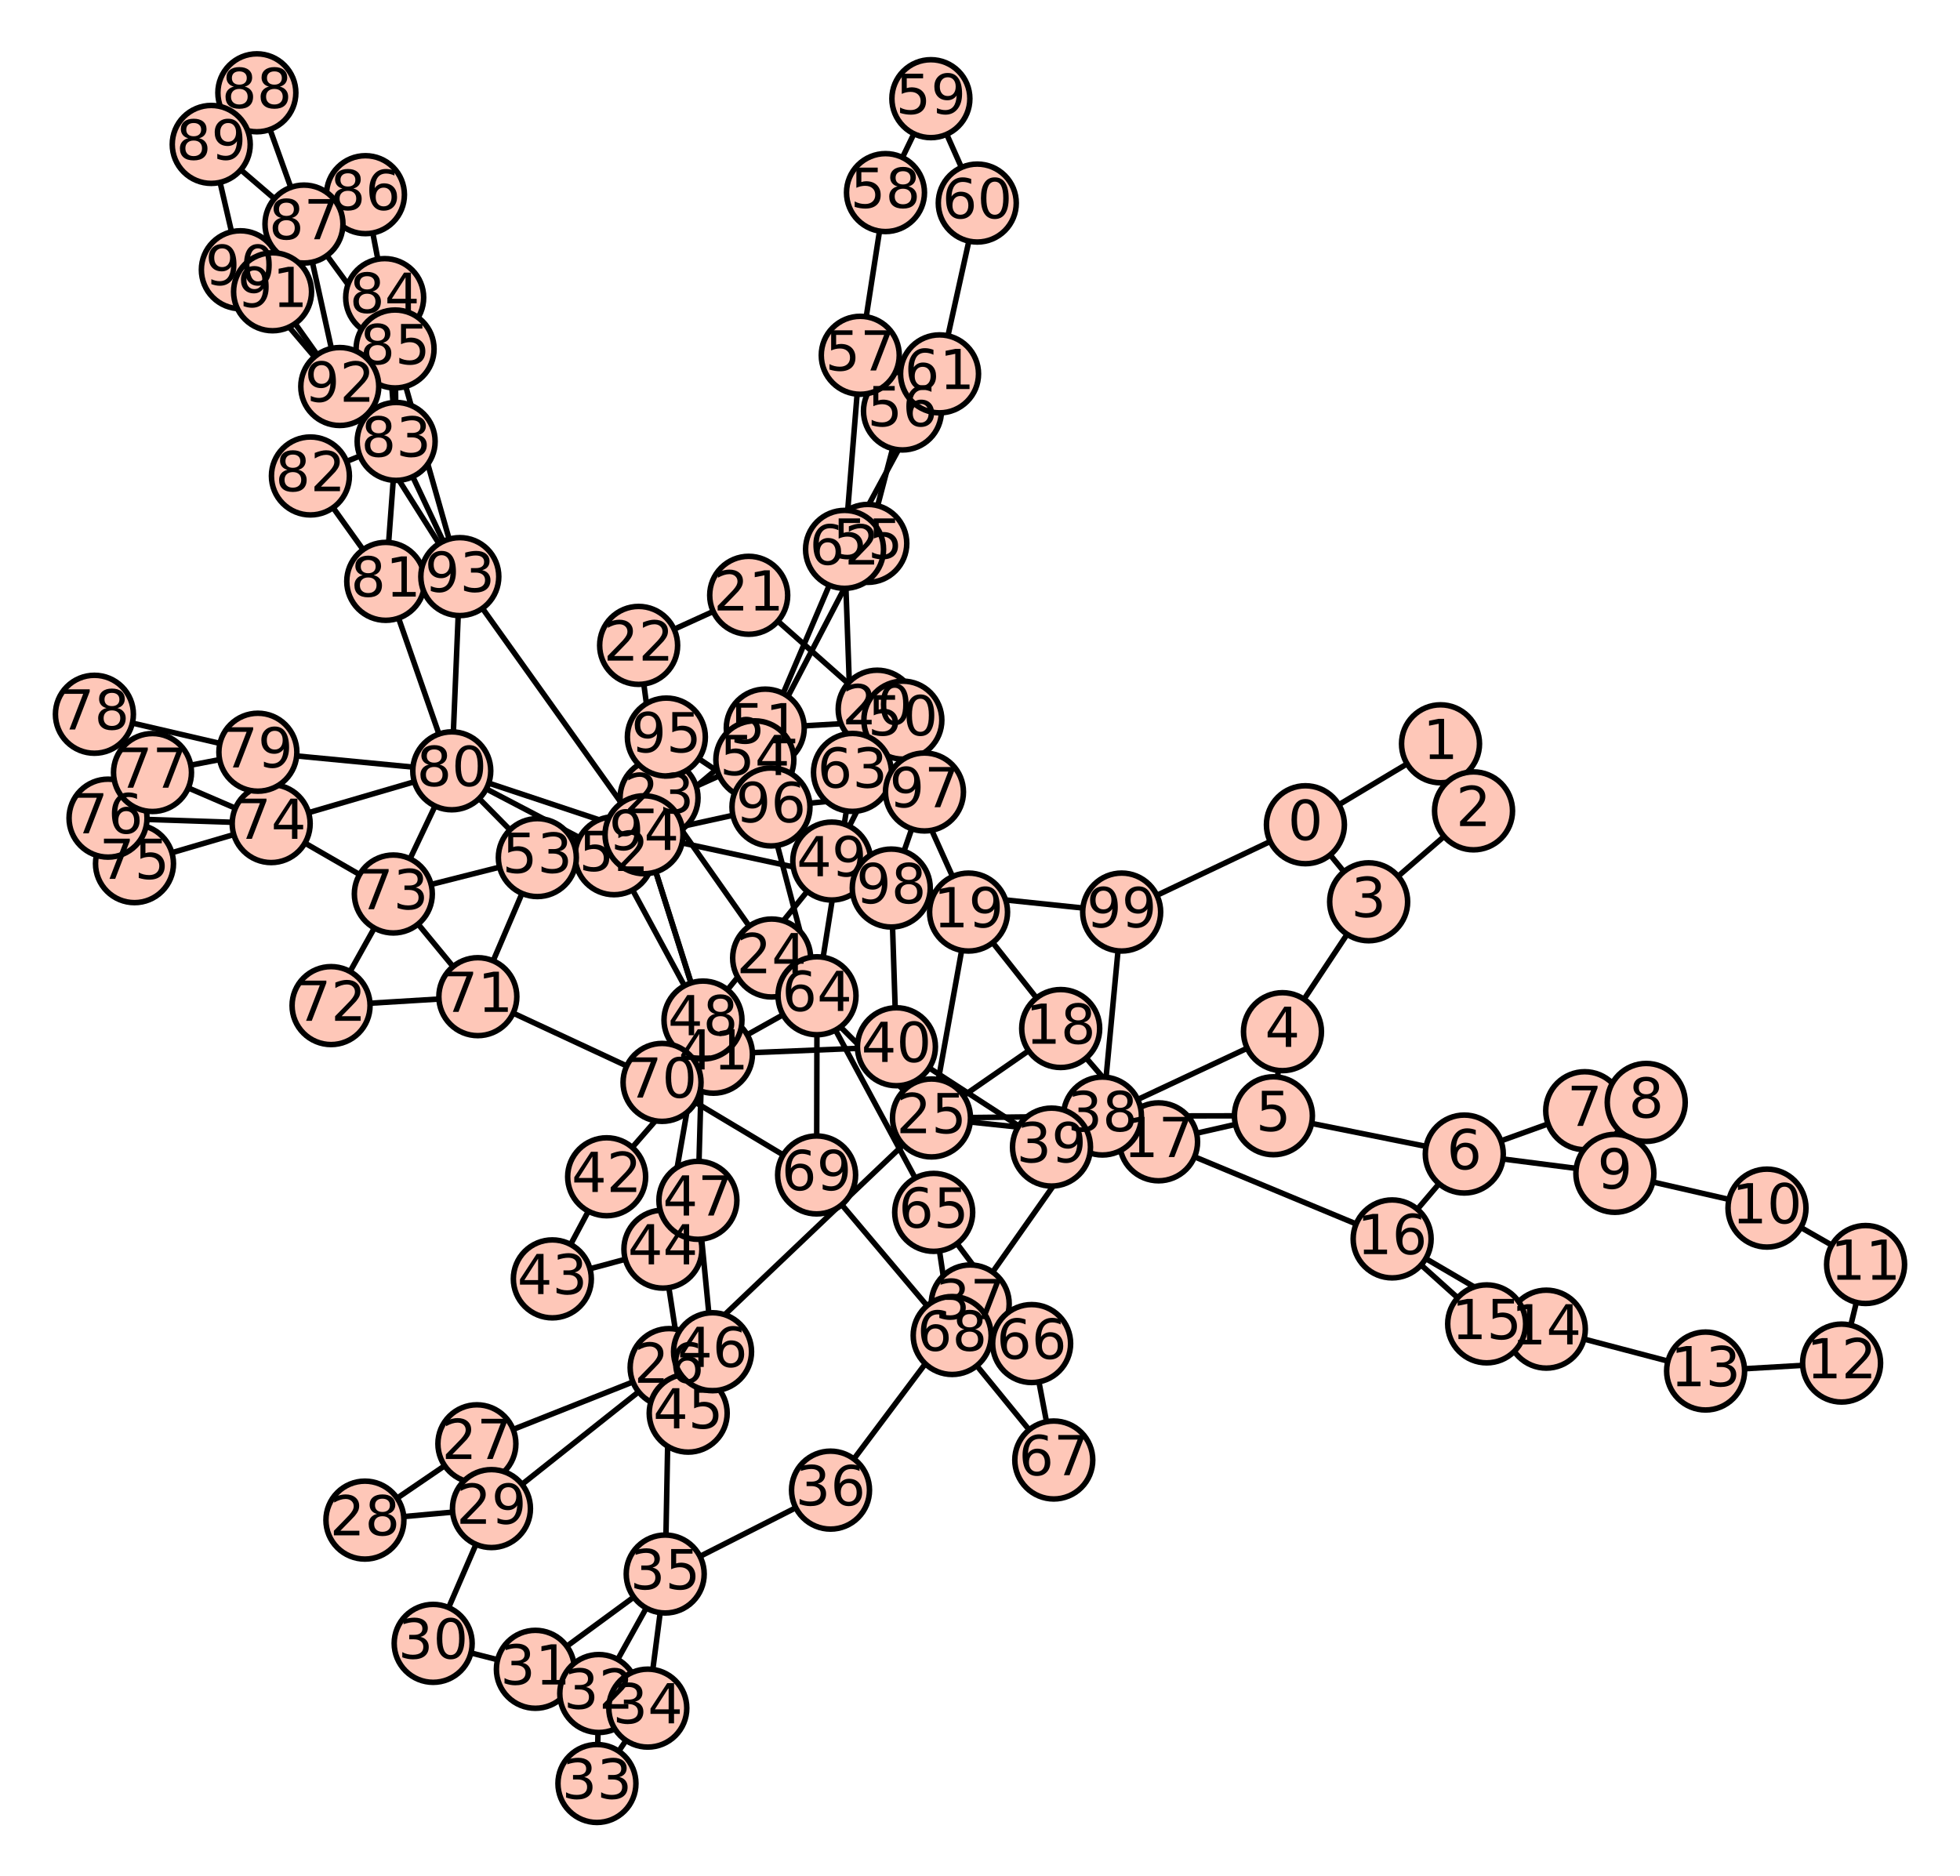 <?xml version="1.0" encoding="utf-8" standalone="no"?>
<!DOCTYPE svg PUBLIC "-//W3C//DTD SVG 1.1//EN"
  "http://www.w3.org/Graphics/SVG/1.1/DTD/svg11.dtd">
<!-- Created with matplotlib (http://matplotlib.org/) -->
<svg height="340.36pt" version="1.1" viewBox="0 0 355.523 340.36" width="355.523pt" xmlns="http://www.w3.org/2000/svg" xmlns:xlink="http://www.w3.org/1999/xlink">
 <defs>
  <style type="text/css">
*{stroke-linecap:butt;stroke-linejoin:round;}
  </style>
 </defs>
 <g id="figure_1">
  <g id="patch_1">
   <path d="M 0 340.36 
L 355.523 340.36 
L 355.523 0 
L 0 0 
z
" style="fill:#ffffff;"/>
  </g>
  <g id="axes_1">
   <g id="patch_2">
    <path d="M 10.7 329.66 
L 344.823 329.66 
L 344.823 10.7 
L 10.7 10.7 
z
" style="fill:#ffffff;"/>
   </g>
   <g id="matplotlib.axis_1"/>
   <g id="matplotlib.axis_2"/>
   <g id="line2d_1">
    <path clip-path="url(#p3ae077ac22)" d="M 236.789 149.609 
L 261.295 134.924 
" style="fill:none;stroke:#000000;stroke-linecap:square;"/>
   </g>
   <g id="line2d_2">
    <path clip-path="url(#p3ae077ac22)" d="M 236.789 149.609 
L 203.459 165.446 
" style="fill:none;stroke:#000000;stroke-linecap:square;"/>
   </g>
   <g id="line2d_3">
    <path clip-path="url(#p3ae077ac22)" d="M 236.789 149.609 
L 248.259 163.585 
" style="fill:none;stroke:#000000;stroke-linecap:square;"/>
   </g>
   <g id="line2d_4">
    <path clip-path="url(#p3ae077ac22)" d="M 261.295 134.924 
L 267.285 147.091 
" style="fill:none;stroke:#000000;stroke-linecap:square;"/>
   </g>
   <g id="line2d_5">
    <path clip-path="url(#p3ae077ac22)" d="M 267.285 147.091 
L 248.259 163.585 
" style="fill:none;stroke:#000000;stroke-linecap:square;"/>
   </g>
   <g id="line2d_6">
    <path clip-path="url(#p3ae077ac22)" d="M 248.259 163.585 
L 232.627 187.146 
" style="fill:none;stroke:#000000;stroke-linecap:square;"/>
   </g>
   <g id="line2d_7">
    <path clip-path="url(#p3ae077ac22)" d="M 232.627 187.146 
L 230.984 202.399 
" style="fill:none;stroke:#000000;stroke-linecap:square;"/>
   </g>
   <g id="line2d_8">
    <path clip-path="url(#p3ae077ac22)" d="M 232.627 187.146 
L 199.971 202.448 
" style="fill:none;stroke:#000000;stroke-linecap:square;"/>
   </g>
   <g id="line2d_9">
    <path clip-path="url(#p3ae077ac22)" d="M 230.984 202.399 
L 210.154 207.128 
" style="fill:none;stroke:#000000;stroke-linecap:square;"/>
   </g>
   <g id="line2d_10">
    <path clip-path="url(#p3ae077ac22)" d="M 230.984 202.399 
L 265.607 209.343 
" style="fill:none;stroke:#000000;stroke-linecap:square;"/>
   </g>
   <g id="line2d_11">
    <path clip-path="url(#p3ae077ac22)" d="M 230.984 202.399 
L 199.971 202.448 
" style="fill:none;stroke:#000000;stroke-linecap:square;"/>
   </g>
   <g id="line2d_12">
    <path clip-path="url(#p3ae077ac22)" d="M 265.607 209.343 
L 252.519 224.739 
" style="fill:none;stroke:#000000;stroke-linecap:square;"/>
   </g>
   <g id="line2d_13">
    <path clip-path="url(#p3ae077ac22)" d="M 265.607 209.343 
L 287.451 201.482 
" style="fill:none;stroke:#000000;stroke-linecap:square;"/>
   </g>
   <g id="line2d_14">
    <path clip-path="url(#p3ae077ac22)" d="M 265.607 209.343 
L 292.921 212.845 
" style="fill:none;stroke:#000000;stroke-linecap:square;"/>
   </g>
   <g id="line2d_15">
    <path clip-path="url(#p3ae077ac22)" d="M 287.451 201.482 
L 298.61 199.98 
" style="fill:none;stroke:#000000;stroke-linecap:square;"/>
   </g>
   <g id="line2d_16">
    <path clip-path="url(#p3ae077ac22)" d="M 298.61 199.98 
L 292.921 212.845 
" style="fill:none;stroke:#000000;stroke-linecap:square;"/>
   </g>
   <g id="line2d_17">
    <path clip-path="url(#p3ae077ac22)" d="M 292.921 212.845 
L 320.514 219.15 
" style="fill:none;stroke:#000000;stroke-linecap:square;"/>
   </g>
   <g id="line2d_18">
    <path clip-path="url(#p3ae077ac22)" d="M 320.514 219.15 
L 338.398 229.383 
" style="fill:none;stroke:#000000;stroke-linecap:square;"/>
   </g>
   <g id="line2d_19">
    <path clip-path="url(#p3ae077ac22)" d="M 338.398 229.383 
L 334.044 247.263 
" style="fill:none;stroke:#000000;stroke-linecap:square;"/>
   </g>
   <g id="line2d_20">
    <path clip-path="url(#p3ae077ac22)" d="M 334.044 247.263 
L 309.379 248.703 
" style="fill:none;stroke:#000000;stroke-linecap:square;"/>
   </g>
   <g id="line2d_21">
    <path clip-path="url(#p3ae077ac22)" d="M 309.379 248.703 
L 280.487 241.108 
" style="fill:none;stroke:#000000;stroke-linecap:square;"/>
   </g>
   <g id="line2d_22">
    <path clip-path="url(#p3ae077ac22)" d="M 280.487 241.108 
L 252.519 224.739 
" style="fill:none;stroke:#000000;stroke-linecap:square;"/>
   </g>
   <g id="line2d_23">
    <path clip-path="url(#p3ae077ac22)" d="M 280.487 241.108 
L 269.667 240.152 
" style="fill:none;stroke:#000000;stroke-linecap:square;"/>
   </g>
   <g id="line2d_24">
    <path clip-path="url(#p3ae077ac22)" d="M 269.667 240.152 
L 252.519 224.739 
" style="fill:none;stroke:#000000;stroke-linecap:square;"/>
   </g>
   <g id="line2d_25">
    <path clip-path="url(#p3ae077ac22)" d="M 252.519 224.739 
L 210.154 207.128 
" style="fill:none;stroke:#000000;stroke-linecap:square;"/>
   </g>
   <g id="line2d_26">
    <path clip-path="url(#p3ae077ac22)" d="M 210.154 207.128 
L 192.397 186.575 
" style="fill:none;stroke:#000000;stroke-linecap:square;"/>
   </g>
   <g id="line2d_27">
    <path clip-path="url(#p3ae077ac22)" d="M 210.154 207.128 
L 199.971 202.448 
" style="fill:none;stroke:#000000;stroke-linecap:square;"/>
   </g>
   <g id="line2d_28">
    <path clip-path="url(#p3ae077ac22)" d="M 210.154 207.128 
L 168.963 202.798 
" style="fill:none;stroke:#000000;stroke-linecap:square;"/>
   </g>
   <g id="line2d_29">
    <path clip-path="url(#p3ae077ac22)" d="M 192.397 186.575 
L 175.686 165.45 
" style="fill:none;stroke:#000000;stroke-linecap:square;"/>
   </g>
   <g id="line2d_30">
    <path clip-path="url(#p3ae077ac22)" d="M 192.397 186.575 
L 168.963 202.798 
" style="fill:none;stroke:#000000;stroke-linecap:square;"/>
   </g>
   <g id="line2d_31">
    <path clip-path="url(#p3ae077ac22)" d="M 175.686 165.45 
L 159.112 128.646 
" style="fill:none;stroke:#000000;stroke-linecap:square;"/>
   </g>
   <g id="line2d_32">
    <path clip-path="url(#p3ae077ac22)" d="M 175.686 165.45 
L 168.963 202.798 
" style="fill:none;stroke:#000000;stroke-linecap:square;"/>
   </g>
   <g id="line2d_33">
    <path clip-path="url(#p3ae077ac22)" d="M 159.112 128.646 
L 135.806 107.986 
" style="fill:none;stroke:#000000;stroke-linecap:square;"/>
   </g>
   <g id="line2d_34">
    <path clip-path="url(#p3ae077ac22)" d="M 135.806 107.986 
L 115.842 117.075 
" style="fill:none;stroke:#000000;stroke-linecap:square;"/>
   </g>
   <g id="line2d_35">
    <path clip-path="url(#p3ae077ac22)" d="M 115.842 117.075 
L 119.543 144.748 
" style="fill:none;stroke:#000000;stroke-linecap:square;"/>
   </g>
   <g id="line2d_36">
    <path clip-path="url(#p3ae077ac22)" d="M 119.543 144.748 
L 139.967 173.781 
" style="fill:none;stroke:#000000;stroke-linecap:square;"/>
   </g>
   <g id="line2d_37">
    <path clip-path="url(#p3ae077ac22)" d="M 139.967 173.781 
L 168.963 202.798 
" style="fill:none;stroke:#000000;stroke-linecap:square;"/>
   </g>
   <g id="line2d_38">
    <path clip-path="url(#p3ae077ac22)" d="M 168.963 202.798 
L 199.971 202.448 
" style="fill:none;stroke:#000000;stroke-linecap:square;"/>
   </g>
   <g id="line2d_39">
    <path clip-path="url(#p3ae077ac22)" d="M 168.963 202.798 
L 121.374 248.079 
" style="fill:none;stroke:#000000;stroke-linecap:square;"/>
   </g>
   <g id="line2d_40">
    <path clip-path="url(#p3ae077ac22)" d="M 121.374 248.079 
L 120.662 285.527 
" style="fill:none;stroke:#000000;stroke-linecap:square;"/>
   </g>
   <g id="line2d_41">
    <path clip-path="url(#p3ae077ac22)" d="M 121.374 248.079 
L 86.504 261.902 
" style="fill:none;stroke:#000000;stroke-linecap:square;"/>
   </g>
   <g id="line2d_42">
    <path clip-path="url(#p3ae077ac22)" d="M 121.374 248.079 
L 89.145 273.658 
" style="fill:none;stroke:#000000;stroke-linecap:square;"/>
   </g>
   <g id="line2d_43">
    <path clip-path="url(#p3ae077ac22)" d="M 86.504 261.902 
L 66.192 275.748 
" style="fill:none;stroke:#000000;stroke-linecap:square;"/>
   </g>
   <g id="line2d_44">
    <path clip-path="url(#p3ae077ac22)" d="M 66.192 275.748 
L 89.145 273.658 
" style="fill:none;stroke:#000000;stroke-linecap:square;"/>
   </g>
   <g id="line2d_45">
    <path clip-path="url(#p3ae077ac22)" d="M 89.145 273.658 
L 78.572 298.105 
" style="fill:none;stroke:#000000;stroke-linecap:square;"/>
   </g>
   <g id="line2d_46">
    <path clip-path="url(#p3ae077ac22)" d="M 78.572 298.105 
L 97.114 302.812 
" style="fill:none;stroke:#000000;stroke-linecap:square;"/>
   </g>
   <g id="line2d_47">
    <path clip-path="url(#p3ae077ac22)" d="M 97.114 302.812 
L 108.613 307.204 
" style="fill:none;stroke:#000000;stroke-linecap:square;"/>
   </g>
   <g id="line2d_48">
    <path clip-path="url(#p3ae077ac22)" d="M 97.114 302.812 
L 120.662 285.527 
" style="fill:none;stroke:#000000;stroke-linecap:square;"/>
   </g>
   <g id="line2d_49">
    <path clip-path="url(#p3ae077ac22)" d="M 108.613 307.204 
L 108.279 323.526 
" style="fill:none;stroke:#000000;stroke-linecap:square;"/>
   </g>
   <g id="line2d_50">
    <path clip-path="url(#p3ae077ac22)" d="M 108.613 307.204 
L 117.504 309.853 
" style="fill:none;stroke:#000000;stroke-linecap:square;"/>
   </g>
   <g id="line2d_51">
    <path clip-path="url(#p3ae077ac22)" d="M 108.613 307.204 
L 120.662 285.527 
" style="fill:none;stroke:#000000;stroke-linecap:square;"/>
   </g>
   <g id="line2d_52">
    <path clip-path="url(#p3ae077ac22)" d="M 108.279 323.526 
L 117.504 309.853 
" style="fill:none;stroke:#000000;stroke-linecap:square;"/>
   </g>
   <g id="line2d_53">
    <path clip-path="url(#p3ae077ac22)" d="M 117.504 309.853 
L 120.662 285.527 
" style="fill:none;stroke:#000000;stroke-linecap:square;"/>
   </g>
   <g id="line2d_54">
    <path clip-path="url(#p3ae077ac22)" d="M 120.662 285.527 
L 150.647 270.309 
" style="fill:none;stroke:#000000;stroke-linecap:square;"/>
   </g>
   <g id="line2d_55">
    <path clip-path="url(#p3ae077ac22)" d="M 150.647 270.309 
L 175.985 236.534 
" style="fill:none;stroke:#000000;stroke-linecap:square;"/>
   </g>
   <g id="line2d_56">
    <path clip-path="url(#p3ae077ac22)" d="M 175.985 236.534 
L 199.971 202.448 
" style="fill:none;stroke:#000000;stroke-linecap:square;"/>
   </g>
   <g id="line2d_57">
    <path clip-path="url(#p3ae077ac22)" d="M 199.971 202.448 
L 203.459 165.446 
" style="fill:none;stroke:#000000;stroke-linecap:square;"/>
   </g>
   <g id="line2d_58">
    <path clip-path="url(#p3ae077ac22)" d="M 199.971 202.448 
L 190.731 208.082 
" style="fill:none;stroke:#000000;stroke-linecap:square;"/>
   </g>
   <g id="line2d_59">
    <path clip-path="url(#p3ae077ac22)" d="M 190.731 208.082 
L 162.604 189.881 
" style="fill:none;stroke:#000000;stroke-linecap:square;"/>
   </g>
   <g id="line2d_60">
    <path clip-path="url(#p3ae077ac22)" d="M 162.604 189.881 
L 161.667 161.092 
" style="fill:none;stroke:#000000;stroke-linecap:square;"/>
   </g>
   <g id="line2d_61">
    <path clip-path="url(#p3ae077ac22)" d="M 162.604 189.881 
L 129.416 191.239 
" style="fill:none;stroke:#000000;stroke-linecap:square;"/>
   </g>
   <g id="line2d_62">
    <path clip-path="url(#p3ae077ac22)" d="M 129.416 191.239 
L 110.04 213.467 
" style="fill:none;stroke:#000000;stroke-linecap:square;"/>
   </g>
   <g id="line2d_63">
    <path clip-path="url(#p3ae077ac22)" d="M 129.416 191.239 
L 116.82 151.424 
" style="fill:none;stroke:#000000;stroke-linecap:square;"/>
   </g>
   <g id="line2d_64">
    <path clip-path="url(#p3ae077ac22)" d="M 110.04 213.467 
L 100.189 231.99 
" style="fill:none;stroke:#000000;stroke-linecap:square;"/>
   </g>
   <g id="line2d_65">
    <path clip-path="url(#p3ae077ac22)" d="M 100.189 231.99 
L 120.245 226.597 
" style="fill:none;stroke:#000000;stroke-linecap:square;"/>
   </g>
   <g id="line2d_66">
    <path clip-path="url(#p3ae077ac22)" d="M 120.245 226.597 
L 127.513 185.036 
" style="fill:none;stroke:#000000;stroke-linecap:square;"/>
   </g>
   <g id="line2d_67">
    <path clip-path="url(#p3ae077ac22)" d="M 120.245 226.597 
L 124.832 256.346 
" style="fill:none;stroke:#000000;stroke-linecap:square;"/>
   </g>
   <g id="line2d_68">
    <path clip-path="url(#p3ae077ac22)" d="M 124.832 256.346 
L 129.25 245.203 
" style="fill:none;stroke:#000000;stroke-linecap:square;"/>
   </g>
   <g id="line2d_69">
    <path clip-path="url(#p3ae077ac22)" d="M 129.25 245.203 
L 126.593 217.74 
" style="fill:none;stroke:#000000;stroke-linecap:square;"/>
   </g>
   <g id="line2d_70">
    <path clip-path="url(#p3ae077ac22)" d="M 126.593 217.74 
L 127.513 185.036 
" style="fill:none;stroke:#000000;stroke-linecap:square;"/>
   </g>
   <g id="line2d_71">
    <path clip-path="url(#p3ae077ac22)" d="M 127.513 185.036 
L 150.874 156.197 
" style="fill:none;stroke:#000000;stroke-linecap:square;"/>
   </g>
   <g id="line2d_72">
    <path clip-path="url(#p3ae077ac22)" d="M 127.513 185.036 
L 111.384 155.232 
" style="fill:none;stroke:#000000;stroke-linecap:square;"/>
   </g>
   <g id="line2d_73">
    <path clip-path="url(#p3ae077ac22)" d="M 127.513 185.036 
L 116.82 151.424 
" style="fill:none;stroke:#000000;stroke-linecap:square;"/>
   </g>
   <g id="line2d_74">
    <path clip-path="url(#p3ae077ac22)" d="M 150.874 156.197 
L 163.769 130.632 
" style="fill:none;stroke:#000000;stroke-linecap:square;"/>
   </g>
   <g id="line2d_75">
    <path clip-path="url(#p3ae077ac22)" d="M 163.769 130.632 
L 138.812 132.077 
" style="fill:none;stroke:#000000;stroke-linecap:square;"/>
   </g>
   <g id="line2d_76">
    <path clip-path="url(#p3ae077ac22)" d="M 138.812 132.077 
L 111.384 155.232 
" style="fill:none;stroke:#000000;stroke-linecap:square;"/>
   </g>
   <g id="line2d_77">
    <path clip-path="url(#p3ae077ac22)" d="M 111.384 155.232 
L 81.945 139.827 
" style="fill:none;stroke:#000000;stroke-linecap:square;"/>
   </g>
   <g id="line2d_78">
    <path clip-path="url(#p3ae077ac22)" d="M 111.384 155.232 
L 97.468 155.568 
" style="fill:none;stroke:#000000;stroke-linecap:square;"/>
   </g>
   <g id="line2d_79">
    <path clip-path="url(#p3ae077ac22)" d="M 97.468 155.568 
L 81.945 139.827 
" style="fill:none;stroke:#000000;stroke-linecap:square;"/>
   </g>
   <g id="line2d_80">
    <path clip-path="url(#p3ae077ac22)" d="M 97.468 155.568 
L 136.922 137.834 
" style="fill:none;stroke:#000000;stroke-linecap:square;"/>
   </g>
   <g id="line2d_81">
    <path clip-path="url(#p3ae077ac22)" d="M 97.468 155.568 
L 86.675 180.797 
" style="fill:none;stroke:#000000;stroke-linecap:square;"/>
   </g>
   <g id="line2d_82">
    <path clip-path="url(#p3ae077ac22)" d="M 97.468 155.568 
L 71.346 162.171 
" style="fill:none;stroke:#000000;stroke-linecap:square;"/>
   </g>
   <g id="line2d_83">
    <path clip-path="url(#p3ae077ac22)" d="M 136.922 137.834 
L 148.198 180.631 
" style="fill:none;stroke:#000000;stroke-linecap:square;"/>
   </g>
   <g id="line2d_84">
    <path clip-path="url(#p3ae077ac22)" d="M 136.922 137.834 
L 157.407 98.571 
" style="fill:none;stroke:#000000;stroke-linecap:square;"/>
   </g>
   <g id="line2d_85">
    <path clip-path="url(#p3ae077ac22)" d="M 136.922 137.834 
L 153.193 99.654 
" style="fill:none;stroke:#000000;stroke-linecap:square;"/>
   </g>
   <g id="line2d_86">
    <path clip-path="url(#p3ae077ac22)" d="M 157.407 98.571 
L 163.699 74.552 
" style="fill:none;stroke:#000000;stroke-linecap:square;"/>
   </g>
   <g id="line2d_87">
    <path clip-path="url(#p3ae077ac22)" d="M 163.699 74.552 
L 156.043 64.45 
" style="fill:none;stroke:#000000;stroke-linecap:square;"/>
   </g>
   <g id="line2d_88">
    <path clip-path="url(#p3ae077ac22)" d="M 156.043 64.45 
L 160.619 34.937 
" style="fill:none;stroke:#000000;stroke-linecap:square;"/>
   </g>
   <g id="line2d_89">
    <path clip-path="url(#p3ae077ac22)" d="M 156.043 64.45 
L 153.193 99.654 
" style="fill:none;stroke:#000000;stroke-linecap:square;"/>
   </g>
   <g id="line2d_90">
    <path clip-path="url(#p3ae077ac22)" d="M 160.619 34.937 
L 168.851 17.9 
" style="fill:none;stroke:#000000;stroke-linecap:square;"/>
   </g>
   <g id="line2d_91">
    <path clip-path="url(#p3ae077ac22)" d="M 168.851 17.9 
L 177.268 36.835 
" style="fill:none;stroke:#000000;stroke-linecap:square;"/>
   </g>
   <g id="line2d_92">
    <path clip-path="url(#p3ae077ac22)" d="M 177.268 36.835 
L 170.422 67.818 
" style="fill:none;stroke:#000000;stroke-linecap:square;"/>
   </g>
   <g id="line2d_93">
    <path clip-path="url(#p3ae077ac22)" d="M 170.422 67.818 
L 153.193 99.654 
" style="fill:none;stroke:#000000;stroke-linecap:square;"/>
   </g>
   <g id="line2d_94">
    <path clip-path="url(#p3ae077ac22)" d="M 153.193 99.654 
L 154.63 140.117 
" style="fill:none;stroke:#000000;stroke-linecap:square;"/>
   </g>
   <g id="line2d_95">
    <path clip-path="url(#p3ae077ac22)" d="M 154.63 140.117 
L 148.198 180.631 
" style="fill:none;stroke:#000000;stroke-linecap:square;"/>
   </g>
   <g id="line2d_96">
    <path clip-path="url(#p3ae077ac22)" d="M 148.198 180.631 
L 169.362 219.926 
" style="fill:none;stroke:#000000;stroke-linecap:square;"/>
   </g>
   <g id="line2d_97">
    <path clip-path="url(#p3ae077ac22)" d="M 148.198 180.631 
L 148.126 213.134 
" style="fill:none;stroke:#000000;stroke-linecap:square;"/>
   </g>
   <g id="line2d_98">
    <path clip-path="url(#p3ae077ac22)" d="M 148.198 180.631 
L 120.089 196.347 
" style="fill:none;stroke:#000000;stroke-linecap:square;"/>
   </g>
   <g id="line2d_99">
    <path clip-path="url(#p3ae077ac22)" d="M 169.362 219.926 
L 187.127 243.723 
" style="fill:none;stroke:#000000;stroke-linecap:square;"/>
   </g>
   <g id="line2d_100">
    <path clip-path="url(#p3ae077ac22)" d="M 169.362 219.926 
L 172.714 242.261 
" style="fill:none;stroke:#000000;stroke-linecap:square;"/>
   </g>
   <g id="line2d_101">
    <path clip-path="url(#p3ae077ac22)" d="M 187.127 243.723 
L 191.145 264.845 
" style="fill:none;stroke:#000000;stroke-linecap:square;"/>
   </g>
   <g id="line2d_102">
    <path clip-path="url(#p3ae077ac22)" d="M 191.145 264.845 
L 172.714 242.261 
" style="fill:none;stroke:#000000;stroke-linecap:square;"/>
   </g>
   <g id="line2d_103">
    <path clip-path="url(#p3ae077ac22)" d="M 172.714 242.261 
L 148.126 213.134 
" style="fill:none;stroke:#000000;stroke-linecap:square;"/>
   </g>
   <g id="line2d_104">
    <path clip-path="url(#p3ae077ac22)" d="M 148.126 213.134 
L 120.089 196.347 
" style="fill:none;stroke:#000000;stroke-linecap:square;"/>
   </g>
   <g id="line2d_105">
    <path clip-path="url(#p3ae077ac22)" d="M 120.089 196.347 
L 86.675 180.797 
" style="fill:none;stroke:#000000;stroke-linecap:square;"/>
   </g>
   <g id="line2d_106">
    <path clip-path="url(#p3ae077ac22)" d="M 86.675 180.797 
L 60.052 182.415 
" style="fill:none;stroke:#000000;stroke-linecap:square;"/>
   </g>
   <g id="line2d_107">
    <path clip-path="url(#p3ae077ac22)" d="M 86.675 180.797 
L 71.346 162.171 
" style="fill:none;stroke:#000000;stroke-linecap:square;"/>
   </g>
   <g id="line2d_108">
    <path clip-path="url(#p3ae077ac22)" d="M 60.052 182.415 
L 71.346 162.171 
" style="fill:none;stroke:#000000;stroke-linecap:square;"/>
   </g>
   <g id="line2d_109">
    <path clip-path="url(#p3ae077ac22)" d="M 71.346 162.171 
L 81.945 139.827 
" style="fill:none;stroke:#000000;stroke-linecap:square;"/>
   </g>
   <g id="line2d_110">
    <path clip-path="url(#p3ae077ac22)" d="M 71.346 162.171 
L 49.187 149.401 
" style="fill:none;stroke:#000000;stroke-linecap:square;"/>
   </g>
   <g id="line2d_111">
    <path clip-path="url(#p3ae077ac22)" d="M 49.187 149.401 
L 81.945 139.827 
" style="fill:none;stroke:#000000;stroke-linecap:square;"/>
   </g>
   <g id="line2d_112">
    <path clip-path="url(#p3ae077ac22)" d="M 49.187 149.401 
L 24.397 156.669 
" style="fill:none;stroke:#000000;stroke-linecap:square;"/>
   </g>
   <g id="line2d_113">
    <path clip-path="url(#p3ae077ac22)" d="M 49.187 149.401 
L 19.596 148.411 
" style="fill:none;stroke:#000000;stroke-linecap:square;"/>
   </g>
   <g id="line2d_114">
    <path clip-path="url(#p3ae077ac22)" d="M 49.187 149.401 
L 27.662 140.137 
" style="fill:none;stroke:#000000;stroke-linecap:square;"/>
   </g>
   <g id="line2d_115">
    <path clip-path="url(#p3ae077ac22)" d="M 49.187 149.401 
L 46.776 136.452 
" style="fill:none;stroke:#000000;stroke-linecap:square;"/>
   </g>
   <g id="line2d_116">
    <path clip-path="url(#p3ae077ac22)" d="M 24.397 156.669 
L 19.596 148.411 
" style="fill:none;stroke:#000000;stroke-linecap:square;"/>
   </g>
   <g id="line2d_117">
    <path clip-path="url(#p3ae077ac22)" d="M 19.596 148.411 
L 27.662 140.137 
" style="fill:none;stroke:#000000;stroke-linecap:square;"/>
   </g>
   <g id="line2d_118">
    <path clip-path="url(#p3ae077ac22)" d="M 27.662 140.137 
L 17.125 129.568 
" style="fill:none;stroke:#000000;stroke-linecap:square;"/>
   </g>
   <g id="line2d_119">
    <path clip-path="url(#p3ae077ac22)" d="M 27.662 140.137 
L 46.776 136.452 
" style="fill:none;stroke:#000000;stroke-linecap:square;"/>
   </g>
   <g id="line2d_120">
    <path clip-path="url(#p3ae077ac22)" d="M 17.125 129.568 
L 46.776 136.452 
" style="fill:none;stroke:#000000;stroke-linecap:square;"/>
   </g>
   <g id="line2d_121">
    <path clip-path="url(#p3ae077ac22)" d="M 46.776 136.452 
L 81.945 139.827 
" style="fill:none;stroke:#000000;stroke-linecap:square;"/>
   </g>
   <g id="line2d_122">
    <path clip-path="url(#p3ae077ac22)" d="M 81.945 139.827 
L 69.971 105.457 
" style="fill:none;stroke:#000000;stroke-linecap:square;"/>
   </g>
   <g id="line2d_123">
    <path clip-path="url(#p3ae077ac22)" d="M 81.945 139.827 
L 83.405 104.597 
" style="fill:none;stroke:#000000;stroke-linecap:square;"/>
   </g>
   <g id="line2d_124">
    <path clip-path="url(#p3ae077ac22)" d="M 81.945 139.827 
L 116.82 151.424 
" style="fill:none;stroke:#000000;stroke-linecap:square;"/>
   </g>
   <g id="line2d_125">
    <path clip-path="url(#p3ae077ac22)" d="M 69.971 105.457 
L 56.307 86.34 
" style="fill:none;stroke:#000000;stroke-linecap:square;"/>
   </g>
   <g id="line2d_126">
    <path clip-path="url(#p3ae077ac22)" d="M 69.971 105.457 
L 71.856 80.074 
" style="fill:none;stroke:#000000;stroke-linecap:square;"/>
   </g>
   <g id="line2d_127">
    <path clip-path="url(#p3ae077ac22)" d="M 69.971 105.457 
L 83.405 104.597 
" style="fill:none;stroke:#000000;stroke-linecap:square;"/>
   </g>
   <g id="line2d_128">
    <path clip-path="url(#p3ae077ac22)" d="M 56.307 86.34 
L 71.856 80.074 
" style="fill:none;stroke:#000000;stroke-linecap:square;"/>
   </g>
   <g id="line2d_129">
    <path clip-path="url(#p3ae077ac22)" d="M 71.856 80.074 
L 69.777 53.983 
" style="fill:none;stroke:#000000;stroke-linecap:square;"/>
   </g>
   <g id="line2d_130">
    <path clip-path="url(#p3ae077ac22)" d="M 71.856 80.074 
L 71.663 63.305 
" style="fill:none;stroke:#000000;stroke-linecap:square;"/>
   </g>
   <g id="line2d_131">
    <path clip-path="url(#p3ae077ac22)" d="M 71.856 80.074 
L 83.405 104.597 
" style="fill:none;stroke:#000000;stroke-linecap:square;"/>
   </g>
   <g id="line2d_132">
    <path clip-path="url(#p3ae077ac22)" d="M 69.777 53.983 
L 71.663 63.305 
" style="fill:none;stroke:#000000;stroke-linecap:square;"/>
   </g>
   <g id="line2d_133">
    <path clip-path="url(#p3ae077ac22)" d="M 71.663 63.305 
L 66.288 35.315 
" style="fill:none;stroke:#000000;stroke-linecap:square;"/>
   </g>
   <g id="line2d_134">
    <path clip-path="url(#p3ae077ac22)" d="M 71.663 63.305 
L 55.138 40.645 
" style="fill:none;stroke:#000000;stroke-linecap:square;"/>
   </g>
   <g id="line2d_135">
    <path clip-path="url(#p3ae077ac22)" d="M 71.663 63.305 
L 83.405 104.597 
" style="fill:none;stroke:#000000;stroke-linecap:square;"/>
   </g>
   <g id="line2d_136">
    <path clip-path="url(#p3ae077ac22)" d="M 66.288 35.315 
L 55.138 40.645 
" style="fill:none;stroke:#000000;stroke-linecap:square;"/>
   </g>
   <g id="line2d_137">
    <path clip-path="url(#p3ae077ac22)" d="M 55.138 40.645 
L 46.593 16.834 
" style="fill:none;stroke:#000000;stroke-linecap:square;"/>
   </g>
   <g id="line2d_138">
    <path clip-path="url(#p3ae077ac22)" d="M 55.138 40.645 
L 38.317 26.198 
" style="fill:none;stroke:#000000;stroke-linecap:square;"/>
   </g>
   <g id="line2d_139">
    <path clip-path="url(#p3ae077ac22)" d="M 55.138 40.645 
L 61.633 70.114 
" style="fill:none;stroke:#000000;stroke-linecap:square;"/>
   </g>
   <g id="line2d_140">
    <path clip-path="url(#p3ae077ac22)" d="M 46.593 16.834 
L 38.317 26.198 
" style="fill:none;stroke:#000000;stroke-linecap:square;"/>
   </g>
   <g id="line2d_141">
    <path clip-path="url(#p3ae077ac22)" d="M 38.317 26.198 
L 43.599 48.934 
" style="fill:none;stroke:#000000;stroke-linecap:square;"/>
   </g>
   <g id="line2d_142">
    <path clip-path="url(#p3ae077ac22)" d="M 43.599 48.934 
L 49.441 52.929 
" style="fill:none;stroke:#000000;stroke-linecap:square;"/>
   </g>
   <g id="line2d_143">
    <path clip-path="url(#p3ae077ac22)" d="M 43.599 48.934 
L 61.633 70.114 
" style="fill:none;stroke:#000000;stroke-linecap:square;"/>
   </g>
   <g id="line2d_144">
    <path clip-path="url(#p3ae077ac22)" d="M 49.441 52.929 
L 61.633 70.114 
" style="fill:none;stroke:#000000;stroke-linecap:square;"/>
   </g>
   <g id="line2d_145">
    <path clip-path="url(#p3ae077ac22)" d="M 61.633 70.114 
L 83.405 104.597 
" style="fill:none;stroke:#000000;stroke-linecap:square;"/>
   </g>
   <g id="line2d_146">
    <path clip-path="url(#p3ae077ac22)" d="M 83.405 104.597 
L 116.82 151.424 
" style="fill:none;stroke:#000000;stroke-linecap:square;"/>
   </g>
   <g id="line2d_147">
    <path clip-path="url(#p3ae077ac22)" d="M 116.82 151.424 
L 139.848 146.383 
" style="fill:none;stroke:#000000;stroke-linecap:square;"/>
   </g>
   <g id="line2d_148">
    <path clip-path="url(#p3ae077ac22)" d="M 116.82 151.424 
L 161.667 161.092 
" style="fill:none;stroke:#000000;stroke-linecap:square;"/>
   </g>
   <g id="line2d_149">
    <path clip-path="url(#p3ae077ac22)" d="M 116.82 151.424 
L 120.871 133.701 
" style="fill:none;stroke:#000000;stroke-linecap:square;"/>
   </g>
   <g id="line2d_150">
    <path clip-path="url(#p3ae077ac22)" d="M 120.871 133.701 
L 139.848 146.383 
" style="fill:none;stroke:#000000;stroke-linecap:square;"/>
   </g>
   <g id="line2d_151">
    <path clip-path="url(#p3ae077ac22)" d="M 139.848 146.383 
L 167.688 143.666 
" style="fill:none;stroke:#000000;stroke-linecap:square;"/>
   </g>
   <g id="line2d_152">
    <path clip-path="url(#p3ae077ac22)" d="M 139.848 146.383 
L 161.667 161.092 
" style="fill:none;stroke:#000000;stroke-linecap:square;"/>
   </g>
   <g id="line2d_153">
    <path clip-path="url(#p3ae077ac22)" d="M 167.688 143.666 
L 161.667 161.092 
" style="fill:none;stroke:#000000;stroke-linecap:square;"/>
   </g>
   <g id="line2d_154">
    <path clip-path="url(#p3ae077ac22)" d="M 161.667 161.092 
L 203.459 165.446 
" style="fill:none;stroke:#000000;stroke-linecap:square;"/>
   </g>
   <g id="PathCollection_1">
    <defs>
     <path d="M 0 7.071 
C 1.875 7.071 3.674 6.326 5 5 
C 6.326 3.674 7.071 1.875 7.071 0 
C 7.071 -1.875 6.326 -3.674 5 -5 
C 3.674 -6.326 1.875 -7.071 0 -7.071 
C -1.875 -7.071 -3.674 -6.326 -5 -5 
C -6.326 -3.674 -7.071 -1.875 -7.071 0 
C -7.071 1.875 -6.326 3.674 -5 5 
C -3.674 6.326 -1.875 7.071 0 7.071 
z
" id="m4919fcad78" style="stroke:#000000;"/>
    </defs>
    <g>
     <use style="fill:#fec7b8;stroke:#000000;" x="236.789" xlink:href="#m4919fcad78" y="149.609"/>
     <use style="fill:#fec7b8;stroke:#000000;" x="261.295" xlink:href="#m4919fcad78" y="134.924"/>
     <use style="fill:#fec7b8;stroke:#000000;" x="267.285" xlink:href="#m4919fcad78" y="147.091"/>
     <use style="fill:#fec7b8;stroke:#000000;" x="248.259" xlink:href="#m4919fcad78" y="163.585"/>
     <use style="fill:#fec7b8;stroke:#000000;" x="232.627" xlink:href="#m4919fcad78" y="187.146"/>
     <use style="fill:#fec7b8;stroke:#000000;" x="230.984" xlink:href="#m4919fcad78" y="202.399"/>
     <use style="fill:#fec7b8;stroke:#000000;" x="265.607" xlink:href="#m4919fcad78" y="209.343"/>
     <use style="fill:#fec7b8;stroke:#000000;" x="287.451" xlink:href="#m4919fcad78" y="201.482"/>
     <use style="fill:#fec7b8;stroke:#000000;" x="298.61" xlink:href="#m4919fcad78" y="199.98"/>
     <use style="fill:#fec7b8;stroke:#000000;" x="292.921" xlink:href="#m4919fcad78" y="212.845"/>
     <use style="fill:#fec7b8;stroke:#000000;" x="320.514" xlink:href="#m4919fcad78" y="219.15"/>
     <use style="fill:#fec7b8;stroke:#000000;" x="338.398" xlink:href="#m4919fcad78" y="229.383"/>
     <use style="fill:#fec7b8;stroke:#000000;" x="334.044" xlink:href="#m4919fcad78" y="247.263"/>
     <use style="fill:#fec7b8;stroke:#000000;" x="309.379" xlink:href="#m4919fcad78" y="248.703"/>
     <use style="fill:#fec7b8;stroke:#000000;" x="280.487" xlink:href="#m4919fcad78" y="241.108"/>
     <use style="fill:#fec7b8;stroke:#000000;" x="269.667" xlink:href="#m4919fcad78" y="240.152"/>
     <use style="fill:#fec7b8;stroke:#000000;" x="252.519" xlink:href="#m4919fcad78" y="224.739"/>
     <use style="fill:#fec7b8;stroke:#000000;" x="210.154" xlink:href="#m4919fcad78" y="207.128"/>
     <use style="fill:#fec7b8;stroke:#000000;" x="192.397" xlink:href="#m4919fcad78" y="186.575"/>
     <use style="fill:#fec7b8;stroke:#000000;" x="175.686" xlink:href="#m4919fcad78" y="165.45"/>
     <use style="fill:#fec7b8;stroke:#000000;" x="159.112" xlink:href="#m4919fcad78" y="128.646"/>
     <use style="fill:#fec7b8;stroke:#000000;" x="135.806" xlink:href="#m4919fcad78" y="107.986"/>
     <use style="fill:#fec7b8;stroke:#000000;" x="115.842" xlink:href="#m4919fcad78" y="117.075"/>
     <use style="fill:#fec7b8;stroke:#000000;" x="119.543" xlink:href="#m4919fcad78" y="144.748"/>
     <use style="fill:#fec7b8;stroke:#000000;" x="139.967" xlink:href="#m4919fcad78" y="173.781"/>
     <use style="fill:#fec7b8;stroke:#000000;" x="168.963" xlink:href="#m4919fcad78" y="202.798"/>
     <use style="fill:#fec7b8;stroke:#000000;" x="121.374" xlink:href="#m4919fcad78" y="248.079"/>
     <use style="fill:#fec7b8;stroke:#000000;" x="86.504" xlink:href="#m4919fcad78" y="261.902"/>
     <use style="fill:#fec7b8;stroke:#000000;" x="66.192" xlink:href="#m4919fcad78" y="275.748"/>
     <use style="fill:#fec7b8;stroke:#000000;" x="89.145" xlink:href="#m4919fcad78" y="273.658"/>
     <use style="fill:#fec7b8;stroke:#000000;" x="78.572" xlink:href="#m4919fcad78" y="298.105"/>
     <use style="fill:#fec7b8;stroke:#000000;" x="97.114" xlink:href="#m4919fcad78" y="302.812"/>
     <use style="fill:#fec7b8;stroke:#000000;" x="108.613" xlink:href="#m4919fcad78" y="307.204"/>
     <use style="fill:#fec7b8;stroke:#000000;" x="108.279" xlink:href="#m4919fcad78" y="323.526"/>
     <use style="fill:#fec7b8;stroke:#000000;" x="117.504" xlink:href="#m4919fcad78" y="309.853"/>
     <use style="fill:#fec7b8;stroke:#000000;" x="120.662" xlink:href="#m4919fcad78" y="285.527"/>
     <use style="fill:#fec7b8;stroke:#000000;" x="150.647" xlink:href="#m4919fcad78" y="270.309"/>
     <use style="fill:#fec7b8;stroke:#000000;" x="175.985" xlink:href="#m4919fcad78" y="236.534"/>
     <use style="fill:#fec7b8;stroke:#000000;" x="199.971" xlink:href="#m4919fcad78" y="202.448"/>
     <use style="fill:#fec7b8;stroke:#000000;" x="190.731" xlink:href="#m4919fcad78" y="208.082"/>
     <use style="fill:#fec7b8;stroke:#000000;" x="162.604" xlink:href="#m4919fcad78" y="189.881"/>
     <use style="fill:#fec7b8;stroke:#000000;" x="129.416" xlink:href="#m4919fcad78" y="191.239"/>
     <use style="fill:#fec7b8;stroke:#000000;" x="110.04" xlink:href="#m4919fcad78" y="213.467"/>
     <use style="fill:#fec7b8;stroke:#000000;" x="100.189" xlink:href="#m4919fcad78" y="231.99"/>
     <use style="fill:#fec7b8;stroke:#000000;" x="120.245" xlink:href="#m4919fcad78" y="226.597"/>
     <use style="fill:#fec7b8;stroke:#000000;" x="124.832" xlink:href="#m4919fcad78" y="256.346"/>
     <use style="fill:#fec7b8;stroke:#000000;" x="129.25" xlink:href="#m4919fcad78" y="245.203"/>
     <use style="fill:#fec7b8;stroke:#000000;" x="126.593" xlink:href="#m4919fcad78" y="217.74"/>
     <use style="fill:#fec7b8;stroke:#000000;" x="127.513" xlink:href="#m4919fcad78" y="185.036"/>
     <use style="fill:#fec7b8;stroke:#000000;" x="150.874" xlink:href="#m4919fcad78" y="156.197"/>
     <use style="fill:#fec7b8;stroke:#000000;" x="163.769" xlink:href="#m4919fcad78" y="130.632"/>
     <use style="fill:#fec7b8;stroke:#000000;" x="138.812" xlink:href="#m4919fcad78" y="132.077"/>
     <use style="fill:#fec7b8;stroke:#000000;" x="111.384" xlink:href="#m4919fcad78" y="155.232"/>
     <use style="fill:#fec7b8;stroke:#000000;" x="97.468" xlink:href="#m4919fcad78" y="155.568"/>
     <use style="fill:#fec7b8;stroke:#000000;" x="136.922" xlink:href="#m4919fcad78" y="137.834"/>
     <use style="fill:#fec7b8;stroke:#000000;" x="157.407" xlink:href="#m4919fcad78" y="98.571"/>
     <use style="fill:#fec7b8;stroke:#000000;" x="163.699" xlink:href="#m4919fcad78" y="74.552"/>
     <use style="fill:#fec7b8;stroke:#000000;" x="156.043" xlink:href="#m4919fcad78" y="64.45"/>
     <use style="fill:#fec7b8;stroke:#000000;" x="160.619" xlink:href="#m4919fcad78" y="34.937"/>
     <use style="fill:#fec7b8;stroke:#000000;" x="168.851" xlink:href="#m4919fcad78" y="17.9"/>
     <use style="fill:#fec7b8;stroke:#000000;" x="177.268" xlink:href="#m4919fcad78" y="36.835"/>
     <use style="fill:#fec7b8;stroke:#000000;" x="170.422" xlink:href="#m4919fcad78" y="67.818"/>
     <use style="fill:#fec7b8;stroke:#000000;" x="153.193" xlink:href="#m4919fcad78" y="99.654"/>
     <use style="fill:#fec7b8;stroke:#000000;" x="154.63" xlink:href="#m4919fcad78" y="140.117"/>
     <use style="fill:#fec7b8;stroke:#000000;" x="148.198" xlink:href="#m4919fcad78" y="180.631"/>
     <use style="fill:#fec7b8;stroke:#000000;" x="169.362" xlink:href="#m4919fcad78" y="219.926"/>
     <use style="fill:#fec7b8;stroke:#000000;" x="187.127" xlink:href="#m4919fcad78" y="243.723"/>
     <use style="fill:#fec7b8;stroke:#000000;" x="191.145" xlink:href="#m4919fcad78" y="264.845"/>
     <use style="fill:#fec7b8;stroke:#000000;" x="172.714" xlink:href="#m4919fcad78" y="242.261"/>
     <use style="fill:#fec7b8;stroke:#000000;" x="148.126" xlink:href="#m4919fcad78" y="213.134"/>
     <use style="fill:#fec7b8;stroke:#000000;" x="120.089" xlink:href="#m4919fcad78" y="196.347"/>
     <use style="fill:#fec7b8;stroke:#000000;" x="86.675" xlink:href="#m4919fcad78" y="180.797"/>
     <use style="fill:#fec7b8;stroke:#000000;" x="60.052" xlink:href="#m4919fcad78" y="182.415"/>
     <use style="fill:#fec7b8;stroke:#000000;" x="71.346" xlink:href="#m4919fcad78" y="162.171"/>
     <use style="fill:#fec7b8;stroke:#000000;" x="49.187" xlink:href="#m4919fcad78" y="149.401"/>
     <use style="fill:#fec7b8;stroke:#000000;" x="24.397" xlink:href="#m4919fcad78" y="156.669"/>
     <use style="fill:#fec7b8;stroke:#000000;" x="19.596" xlink:href="#m4919fcad78" y="148.411"/>
     <use style="fill:#fec7b8;stroke:#000000;" x="27.662" xlink:href="#m4919fcad78" y="140.137"/>
     <use style="fill:#fec7b8;stroke:#000000;" x="17.125" xlink:href="#m4919fcad78" y="129.568"/>
     <use style="fill:#fec7b8;stroke:#000000;" x="46.776" xlink:href="#m4919fcad78" y="136.452"/>
     <use style="fill:#fec7b8;stroke:#000000;" x="81.945" xlink:href="#m4919fcad78" y="139.827"/>
     <use style="fill:#fec7b8;stroke:#000000;" x="69.971" xlink:href="#m4919fcad78" y="105.457"/>
     <use style="fill:#fec7b8;stroke:#000000;" x="56.307" xlink:href="#m4919fcad78" y="86.34"/>
     <use style="fill:#fec7b8;stroke:#000000;" x="71.856" xlink:href="#m4919fcad78" y="80.074"/>
     <use style="fill:#fec7b8;stroke:#000000;" x="69.777" xlink:href="#m4919fcad78" y="53.983"/>
     <use style="fill:#fec7b8;stroke:#000000;" x="71.663" xlink:href="#m4919fcad78" y="63.305"/>
     <use style="fill:#fec7b8;stroke:#000000;" x="66.288" xlink:href="#m4919fcad78" y="35.315"/>
     <use style="fill:#fec7b8;stroke:#000000;" x="55.138" xlink:href="#m4919fcad78" y="40.645"/>
     <use style="fill:#fec7b8;stroke:#000000;" x="46.593" xlink:href="#m4919fcad78" y="16.834"/>
     <use style="fill:#fec7b8;stroke:#000000;" x="38.317" xlink:href="#m4919fcad78" y="26.198"/>
     <use style="fill:#fec7b8;stroke:#000000;" x="43.599" xlink:href="#m4919fcad78" y="48.934"/>
     <use style="fill:#fec7b8;stroke:#000000;" x="49.441" xlink:href="#m4919fcad78" y="52.929"/>
     <use style="fill:#fec7b8;stroke:#000000;" x="61.633" xlink:href="#m4919fcad78" y="70.114"/>
     <use style="fill:#fec7b8;stroke:#000000;" x="83.405" xlink:href="#m4919fcad78" y="104.597"/>
     <use style="fill:#fec7b8;stroke:#000000;" x="116.82" xlink:href="#m4919fcad78" y="151.424"/>
     <use style="fill:#fec7b8;stroke:#000000;" x="120.871" xlink:href="#m4919fcad78" y="133.701"/>
     <use style="fill:#fec7b8;stroke:#000000;" x="139.848" xlink:href="#m4919fcad78" y="146.383"/>
     <use style="fill:#fec7b8;stroke:#000000;" x="167.688" xlink:href="#m4919fcad78" y="143.666"/>
     <use style="fill:#fec7b8;stroke:#000000;" x="161.667" xlink:href="#m4919fcad78" y="161.092"/>
     <use style="fill:#fec7b8;stroke:#000000;" x="203.459" xlink:href="#m4919fcad78" y="165.446"/>
    </g>
   </g>
   <g id="text_1">
    <!-- 0 -->
    <defs>
     <path d="M 31.781 66.406 
Q 24.172 66.406 20.328 58.906 
Q 16.5 51.422 16.5 36.375 
Q 16.5 21.391 20.328 13.891 
Q 24.172 6.391 31.781 6.391 
Q 39.453 6.391 43.281 13.891 
Q 47.125 21.391 47.125 36.375 
Q 47.125 51.422 43.281 58.906 
Q 39.453 66.406 31.781 66.406 
z
M 31.781 74.219 
Q 44.047 74.219 50.516 64.516 
Q 56.984 54.828 56.984 36.375 
Q 56.984 17.969 50.516 8.266 
Q 44.047 -1.422 31.781 -1.422 
Q 19.531 -1.422 13.062 8.266 
Q 6.594 17.969 6.594 36.375 
Q 6.594 54.828 13.062 64.516 
Q 19.531 74.219 31.781 74.219 
z
" id="DejaVuSans-30"/>
    </defs>
    <g transform="translate(233.608 152.368)scale(0.1 -0.1)">
     <use xlink:href="#DejaVuSans-30"/>
    </g>
   </g>
   <g id="text_2">
    <!-- 1 -->
    <defs>
     <path d="M 12.406 8.297 
L 28.516 8.297 
L 28.516 63.922 
L 10.984 60.406 
L 10.984 69.391 
L 28.422 72.906 
L 38.281 72.906 
L 38.281 8.297 
L 54.391 8.297 
L 54.391 0 
L 12.406 0 
z
" id="DejaVuSans-31"/>
    </defs>
    <g transform="translate(258.114 137.684)scale(0.1 -0.1)">
     <use xlink:href="#DejaVuSans-31"/>
    </g>
   </g>
   <g id="text_3">
    <!-- 2 -->
    <defs>
     <path d="M 19.188 8.297 
L 53.609 8.297 
L 53.609 0 
L 7.328 0 
L 7.328 8.297 
Q 12.938 14.109 22.625 23.891 
Q 32.328 33.688 34.812 36.531 
Q 39.547 41.844 41.422 45.531 
Q 43.312 49.219 43.312 52.781 
Q 43.312 58.594 39.234 62.25 
Q 35.156 65.922 28.609 65.922 
Q 23.969 65.922 18.812 64.312 
Q 13.672 62.703 7.812 59.422 
L 7.812 69.391 
Q 13.766 71.781 18.938 73 
Q 24.125 74.219 28.422 74.219 
Q 39.75 74.219 46.484 68.547 
Q 53.219 62.891 53.219 53.422 
Q 53.219 48.922 51.531 44.891 
Q 49.859 40.875 45.406 35.406 
Q 44.188 33.984 37.641 27.219 
Q 31.109 20.453 19.188 8.297 
z
" id="DejaVuSans-32"/>
    </defs>
    <g transform="translate(264.104 149.85)scale(0.1 -0.1)">
     <use xlink:href="#DejaVuSans-32"/>
    </g>
   </g>
   <g id="text_4">
    <!-- 3 -->
    <defs>
     <path d="M 40.578 39.312 
Q 47.656 37.797 51.625 33 
Q 55.609 28.219 55.609 21.188 
Q 55.609 10.406 48.188 4.484 
Q 40.766 -1.422 27.094 -1.422 
Q 22.516 -1.422 17.656 -0.516 
Q 12.797 0.391 7.625 2.203 
L 7.625 11.719 
Q 11.719 9.328 16.594 8.109 
Q 21.484 6.891 26.812 6.891 
Q 36.078 6.891 40.938 10.547 
Q 45.797 14.203 45.797 21.188 
Q 45.797 27.641 41.281 31.266 
Q 36.766 34.906 28.719 34.906 
L 20.219 34.906 
L 20.219 43.016 
L 29.109 43.016 
Q 36.375 43.016 40.234 45.922 
Q 44.094 48.828 44.094 54.297 
Q 44.094 59.906 40.109 62.906 
Q 36.141 65.922 28.719 65.922 
Q 24.656 65.922 20.016 65.031 
Q 15.375 64.156 9.812 62.312 
L 9.812 71.094 
Q 15.438 72.656 20.344 73.438 
Q 25.25 74.219 29.594 74.219 
Q 40.828 74.219 47.359 69.109 
Q 53.906 64.016 53.906 55.328 
Q 53.906 49.266 50.438 45.094 
Q 46.969 40.922 40.578 39.312 
z
" id="DejaVuSans-33"/>
    </defs>
    <g transform="translate(245.078 166.344)scale(0.1 -0.1)">
     <use xlink:href="#DejaVuSans-33"/>
    </g>
   </g>
   <g id="text_5">
    <!-- 4 -->
    <defs>
     <path d="M 37.797 64.312 
L 12.891 25.391 
L 37.797 25.391 
z
M 35.203 72.906 
L 47.609 72.906 
L 47.609 25.391 
L 58.016 25.391 
L 58.016 17.188 
L 47.609 17.188 
L 47.609 0 
L 37.797 0 
L 37.797 17.188 
L 4.891 17.188 
L 4.891 26.703 
z
" id="DejaVuSans-34"/>
    </defs>
    <g transform="translate(229.446 189.905)scale(0.1 -0.1)">
     <use xlink:href="#DejaVuSans-34"/>
    </g>
   </g>
   <g id="text_6">
    <!-- 5 -->
    <defs>
     <path d="M 10.797 72.906 
L 49.516 72.906 
L 49.516 64.594 
L 19.828 64.594 
L 19.828 46.734 
Q 21.969 47.469 24.109 47.828 
Q 26.266 48.188 28.422 48.188 
Q 40.625 48.188 47.75 41.5 
Q 54.891 34.812 54.891 23.391 
Q 54.891 11.625 47.562 5.094 
Q 40.234 -1.422 26.906 -1.422 
Q 22.312 -1.422 17.547 -0.641 
Q 12.797 0.141 7.719 1.703 
L 7.719 11.625 
Q 12.109 9.234 16.797 8.062 
Q 21.484 6.891 26.703 6.891 
Q 35.156 6.891 40.078 11.328 
Q 45.016 15.766 45.016 23.391 
Q 45.016 31 40.078 35.438 
Q 35.156 39.891 26.703 39.891 
Q 22.75 39.891 18.812 39.016 
Q 14.891 38.141 10.797 36.281 
z
" id="DejaVuSans-35"/>
    </defs>
    <g transform="translate(227.803 205.158)scale(0.1 -0.1)">
     <use xlink:href="#DejaVuSans-35"/>
    </g>
   </g>
   <g id="text_7">
    <!-- 6 -->
    <defs>
     <path d="M 33.016 40.375 
Q 26.375 40.375 22.484 35.828 
Q 18.609 31.297 18.609 23.391 
Q 18.609 15.531 22.484 10.953 
Q 26.375 6.391 33.016 6.391 
Q 39.656 6.391 43.531 10.953 
Q 47.406 15.531 47.406 23.391 
Q 47.406 31.297 43.531 35.828 
Q 39.656 40.375 33.016 40.375 
z
M 52.594 71.297 
L 52.594 62.312 
Q 48.875 64.062 45.094 64.984 
Q 41.312 65.922 37.594 65.922 
Q 27.828 65.922 22.672 59.328 
Q 17.531 52.734 16.797 39.406 
Q 19.672 43.656 24.016 45.922 
Q 28.375 48.188 33.594 48.188 
Q 44.578 48.188 50.953 41.516 
Q 57.328 34.859 57.328 23.391 
Q 57.328 12.156 50.688 5.359 
Q 44.047 -1.422 33.016 -1.422 
Q 20.359 -1.422 13.672 8.266 
Q 6.984 17.969 6.984 36.375 
Q 6.984 53.656 15.188 63.938 
Q 23.391 74.219 37.203 74.219 
Q 40.922 74.219 44.703 73.484 
Q 48.484 72.75 52.594 71.297 
z
" id="DejaVuSans-36"/>
    </defs>
    <g transform="translate(262.426 212.102)scale(0.1 -0.1)">
     <use xlink:href="#DejaVuSans-36"/>
    </g>
   </g>
   <g id="text_8">
    <!-- 7 -->
    <defs>
     <path d="M 8.203 72.906 
L 55.078 72.906 
L 55.078 68.703 
L 28.609 0 
L 18.312 0 
L 43.219 64.594 
L 8.203 64.594 
z
" id="DejaVuSans-37"/>
    </defs>
    <g transform="translate(284.27 204.241)scale(0.1 -0.1)">
     <use xlink:href="#DejaVuSans-37"/>
    </g>
   </g>
   <g id="text_9">
    <!-- 8 -->
    <defs>
     <path d="M 31.781 34.625 
Q 24.75 34.625 20.719 30.859 
Q 16.703 27.094 16.703 20.516 
Q 16.703 13.922 20.719 10.156 
Q 24.75 6.391 31.781 6.391 
Q 38.812 6.391 42.859 10.172 
Q 46.922 13.969 46.922 20.516 
Q 46.922 27.094 42.891 30.859 
Q 38.875 34.625 31.781 34.625 
z
M 21.922 38.812 
Q 15.578 40.375 12.031 44.719 
Q 8.5 49.078 8.5 55.328 
Q 8.5 64.062 14.719 69.141 
Q 20.953 74.219 31.781 74.219 
Q 42.672 74.219 48.875 69.141 
Q 55.078 64.062 55.078 55.328 
Q 55.078 49.078 51.531 44.719 
Q 48 40.375 41.703 38.812 
Q 48.828 37.156 52.797 32.312 
Q 56.781 27.484 56.781 20.516 
Q 56.781 9.906 50.312 4.234 
Q 43.844 -1.422 31.781 -1.422 
Q 19.734 -1.422 13.25 4.234 
Q 6.781 9.906 6.781 20.516 
Q 6.781 27.484 10.781 32.312 
Q 14.797 37.156 21.922 38.812 
z
M 18.312 54.391 
Q 18.312 48.734 21.844 45.562 
Q 25.391 42.391 31.781 42.391 
Q 38.141 42.391 41.719 45.562 
Q 45.312 48.734 45.312 54.391 
Q 45.312 60.062 41.719 63.234 
Q 38.141 66.406 31.781 66.406 
Q 25.391 66.406 21.844 63.234 
Q 18.312 60.062 18.312 54.391 
z
" id="DejaVuSans-38"/>
    </defs>
    <g transform="translate(295.429 202.739)scale(0.1 -0.1)">
     <use xlink:href="#DejaVuSans-38"/>
    </g>
   </g>
   <g id="text_10">
    <!-- 9 -->
    <defs>
     <path d="M 10.984 1.516 
L 10.984 10.5 
Q 14.703 8.734 18.5 7.812 
Q 22.312 6.891 25.984 6.891 
Q 35.75 6.891 40.891 13.453 
Q 46.047 20.016 46.781 33.406 
Q 43.953 29.203 39.594 26.953 
Q 35.25 24.703 29.984 24.703 
Q 19.047 24.703 12.672 31.312 
Q 6.297 37.938 6.297 49.422 
Q 6.297 60.641 12.938 67.422 
Q 19.578 74.219 30.609 74.219 
Q 43.266 74.219 49.922 64.516 
Q 56.594 54.828 56.594 36.375 
Q 56.594 19.141 48.406 8.859 
Q 40.234 -1.422 26.422 -1.422 
Q 22.703 -1.422 18.891 -0.688 
Q 15.094 0.047 10.984 1.516 
z
M 30.609 32.422 
Q 37.25 32.422 41.125 36.953 
Q 45.016 41.5 45.016 49.422 
Q 45.016 57.281 41.125 61.844 
Q 37.25 66.406 30.609 66.406 
Q 23.969 66.406 20.094 61.844 
Q 16.219 57.281 16.219 49.422 
Q 16.219 41.5 20.094 36.953 
Q 23.969 32.422 30.609 32.422 
z
" id="DejaVuSans-39"/>
    </defs>
    <g transform="translate(289.74 215.605)scale(0.1 -0.1)">
     <use xlink:href="#DejaVuSans-39"/>
    </g>
   </g>
   <g id="text_11">
    <!-- 10 -->
    <g transform="translate(314.152 221.909)scale(0.1 -0.1)">
     <use xlink:href="#DejaVuSans-31"/>
     <use x="63.623" xlink:href="#DejaVuSans-30"/>
    </g>
   </g>
   <g id="text_12">
    <!-- 11 -->
    <g transform="translate(332.035 232.142)scale(0.1 -0.1)">
     <use xlink:href="#DejaVuSans-31"/>
     <use x="63.623" xlink:href="#DejaVuSans-31"/>
    </g>
   </g>
   <g id="text_13">
    <!-- 12 -->
    <g transform="translate(327.682 250.022)scale(0.1 -0.1)">
     <use xlink:href="#DejaVuSans-31"/>
     <use x="63.623" xlink:href="#DejaVuSans-32"/>
    </g>
   </g>
   <g id="text_14">
    <!-- 13 -->
    <g transform="translate(303.016 251.462)scale(0.1 -0.1)">
     <use xlink:href="#DejaVuSans-31"/>
     <use x="63.623" xlink:href="#DejaVuSans-33"/>
    </g>
   </g>
   <g id="text_15">
    <!-- 14 -->
    <g transform="translate(274.125 243.868)scale(0.1 -0.1)">
     <use xlink:href="#DejaVuSans-31"/>
     <use x="63.623" xlink:href="#DejaVuSans-34"/>
    </g>
   </g>
   <g id="text_16">
    <!-- 15 -->
    <g transform="translate(263.305 242.912)scale(0.1 -0.1)">
     <use xlink:href="#DejaVuSans-31"/>
     <use x="63.623" xlink:href="#DejaVuSans-35"/>
    </g>
   </g>
   <g id="text_17">
    <!-- 16 -->
    <g transform="translate(246.156 227.498)scale(0.1 -0.1)">
     <use xlink:href="#DejaVuSans-31"/>
     <use x="63.623" xlink:href="#DejaVuSans-36"/>
    </g>
   </g>
   <g id="text_18">
    <!-- 17 -->
    <g transform="translate(203.791 209.887)scale(0.1 -0.1)">
     <use xlink:href="#DejaVuSans-31"/>
     <use x="63.623" xlink:href="#DejaVuSans-37"/>
    </g>
   </g>
   <g id="text_19">
    <!-- 18 -->
    <g transform="translate(186.035 189.335)scale(0.1 -0.1)">
     <use xlink:href="#DejaVuSans-31"/>
     <use x="63.623" xlink:href="#DejaVuSans-38"/>
    </g>
   </g>
   <g id="text_20">
    <!-- 19 -->
    <g transform="translate(169.324 168.209)scale(0.1 -0.1)">
     <use xlink:href="#DejaVuSans-31"/>
     <use x="63.623" xlink:href="#DejaVuSans-39"/>
    </g>
   </g>
   <g id="text_21">
    <!-- 20 -->
    <g transform="translate(152.75 131.406)scale(0.1 -0.1)">
     <use xlink:href="#DejaVuSans-32"/>
     <use x="63.623" xlink:href="#DejaVuSans-30"/>
    </g>
   </g>
   <g id="text_22">
    <!-- 21 -->
    <g transform="translate(129.443 110.745)scale(0.1 -0.1)">
     <use xlink:href="#DejaVuSans-32"/>
     <use x="63.623" xlink:href="#DejaVuSans-31"/>
    </g>
   </g>
   <g id="text_23">
    <!-- 22 -->
    <g transform="translate(109.479 119.834)scale(0.1 -0.1)">
     <use xlink:href="#DejaVuSans-32"/>
     <use x="63.623" xlink:href="#DejaVuSans-32"/>
    </g>
   </g>
   <g id="text_24">
    <!-- 23 -->
    <g transform="translate(113.181 147.507)scale(0.1 -0.1)">
     <use xlink:href="#DejaVuSans-32"/>
     <use x="63.623" xlink:href="#DejaVuSans-33"/>
    </g>
   </g>
   <g id="text_25">
    <!-- 24 -->
    <g transform="translate(133.604 176.541)scale(0.1 -0.1)">
     <use xlink:href="#DejaVuSans-32"/>
     <use x="63.623" xlink:href="#DejaVuSans-34"/>
    </g>
   </g>
   <g id="text_26">
    <!-- 25 -->
    <g transform="translate(162.6 205.557)scale(0.1 -0.1)">
     <use xlink:href="#DejaVuSans-32"/>
     <use x="63.623" xlink:href="#DejaVuSans-35"/>
    </g>
   </g>
   <g id="text_27">
    <!-- 26 -->
    <g transform="translate(115.012 250.839)scale(0.1 -0.1)">
     <use xlink:href="#DejaVuSans-32"/>
     <use x="63.623" xlink:href="#DejaVuSans-36"/>
    </g>
   </g>
   <g id="text_28">
    <!-- 27 -->
    <g transform="translate(80.141 264.662)scale(0.1 -0.1)">
     <use xlink:href="#DejaVuSans-32"/>
     <use x="63.623" xlink:href="#DejaVuSans-37"/>
    </g>
   </g>
   <g id="text_29">
    <!-- 28 -->
    <g transform="translate(59.83 278.507)scale(0.1 -0.1)">
     <use xlink:href="#DejaVuSans-32"/>
     <use x="63.623" xlink:href="#DejaVuSans-38"/>
    </g>
   </g>
   <g id="text_30">
    <!-- 29 -->
    <g transform="translate(82.782 276.418)scale(0.1 -0.1)">
     <use xlink:href="#DejaVuSans-32"/>
     <use x="63.623" xlink:href="#DejaVuSans-39"/>
    </g>
   </g>
   <g id="text_31">
    <!-- 30 -->
    <g transform="translate(72.209 300.864)scale(0.1 -0.1)">
     <use xlink:href="#DejaVuSans-33"/>
     <use x="63.623" xlink:href="#DejaVuSans-30"/>
    </g>
   </g>
   <g id="text_32">
    <!-- 31 -->
    <g transform="translate(90.752 305.572)scale(0.1 -0.1)">
     <use xlink:href="#DejaVuSans-33"/>
     <use x="63.623" xlink:href="#DejaVuSans-31"/>
    </g>
   </g>
   <g id="text_33">
    <!-- 32 -->
    <g transform="translate(102.251 309.963)scale(0.1 -0.1)">
     <use xlink:href="#DejaVuSans-33"/>
     <use x="63.623" xlink:href="#DejaVuSans-32"/>
    </g>
   </g>
   <g id="text_34">
    <!-- 33 -->
    <g transform="translate(101.917 326.286)scale(0.1 -0.1)">
     <use xlink:href="#DejaVuSans-33"/>
     <use x="63.623" xlink:href="#DejaVuSans-33"/>
    </g>
   </g>
   <g id="text_35">
    <!-- 34 -->
    <g transform="translate(111.141 312.612)scale(0.1 -0.1)">
     <use xlink:href="#DejaVuSans-33"/>
     <use x="63.623" xlink:href="#DejaVuSans-34"/>
    </g>
   </g>
   <g id="text_36">
    <!-- 35 -->
    <g transform="translate(114.3 288.286)scale(0.1 -0.1)">
     <use xlink:href="#DejaVuSans-33"/>
     <use x="63.623" xlink:href="#DejaVuSans-35"/>
    </g>
   </g>
   <g id="text_37">
    <!-- 36 -->
    <g transform="translate(144.285 273.069)scale(0.1 -0.1)">
     <use xlink:href="#DejaVuSans-33"/>
     <use x="63.623" xlink:href="#DejaVuSans-36"/>
    </g>
   </g>
   <g id="text_38">
    <!-- 37 -->
    <g transform="translate(169.623 239.294)scale(0.1 -0.1)">
     <use xlink:href="#DejaVuSans-33"/>
     <use x="63.623" xlink:href="#DejaVuSans-37"/>
    </g>
   </g>
   <g id="text_39">
    <!-- 38 -->
    <g transform="translate(193.609 205.207)scale(0.1 -0.1)">
     <use xlink:href="#DejaVuSans-33"/>
     <use x="63.623" xlink:href="#DejaVuSans-38"/>
    </g>
   </g>
   <g id="text_40">
    <!-- 39 -->
    <g transform="translate(184.368 210.842)scale(0.1 -0.1)">
     <use xlink:href="#DejaVuSans-33"/>
     <use x="63.623" xlink:href="#DejaVuSans-39"/>
    </g>
   </g>
   <g id="text_41">
    <!-- 40 -->
    <g transform="translate(156.242 192.64)scale(0.1 -0.1)">
     <use xlink:href="#DejaVuSans-34"/>
     <use x="63.623" xlink:href="#DejaVuSans-30"/>
    </g>
   </g>
   <g id="text_42">
    <!-- 41 -->
    <g transform="translate(123.053 193.998)scale(0.1 -0.1)">
     <use xlink:href="#DejaVuSans-34"/>
     <use x="63.623" xlink:href="#DejaVuSans-31"/>
    </g>
   </g>
   <g id="text_43">
    <!-- 42 -->
    <g transform="translate(103.677 216.227)scale(0.1 -0.1)">
     <use xlink:href="#DejaVuSans-34"/>
     <use x="63.623" xlink:href="#DejaVuSans-32"/>
    </g>
   </g>
   <g id="text_44">
    <!-- 43 -->
    <g transform="translate(93.827 234.749)scale(0.1 -0.1)">
     <use xlink:href="#DejaVuSans-34"/>
     <use x="63.623" xlink:href="#DejaVuSans-33"/>
    </g>
   </g>
   <g id="text_45">
    <!-- 44 -->
    <g transform="translate(113.882 229.357)scale(0.1 -0.1)">
     <use xlink:href="#DejaVuSans-34"/>
     <use x="63.623" xlink:href="#DejaVuSans-34"/>
    </g>
   </g>
   <g id="text_46">
    <!-- 45 -->
    <g transform="translate(118.47 259.105)scale(0.1 -0.1)">
     <use xlink:href="#DejaVuSans-34"/>
     <use x="63.623" xlink:href="#DejaVuSans-35"/>
    </g>
   </g>
   <g id="text_47">
    <!-- 46 -->
    <g transform="translate(122.888 247.962)scale(0.1 -0.1)">
     <use xlink:href="#DejaVuSans-34"/>
     <use x="63.623" xlink:href="#DejaVuSans-36"/>
    </g>
   </g>
   <g id="text_48">
    <!-- 47 -->
    <g transform="translate(120.23 220.499)scale(0.1 -0.1)">
     <use xlink:href="#DejaVuSans-34"/>
     <use x="63.623" xlink:href="#DejaVuSans-37"/>
    </g>
   </g>
   <g id="text_49">
    <!-- 48 -->
    <g transform="translate(121.15 187.796)scale(0.1 -0.1)">
     <use xlink:href="#DejaVuSans-34"/>
     <use x="63.623" xlink:href="#DejaVuSans-38"/>
    </g>
   </g>
   <g id="text_50">
    <!-- 49 -->
    <g transform="translate(144.511 158.956)scale(0.1 -0.1)">
     <use xlink:href="#DejaVuSans-34"/>
     <use x="63.623" xlink:href="#DejaVuSans-39"/>
    </g>
   </g>
   <g id="text_51">
    <!-- 50 -->
    <g transform="translate(157.407 133.391)scale(0.1 -0.1)">
     <use xlink:href="#DejaVuSans-35"/>
     <use x="63.623" xlink:href="#DejaVuSans-30"/>
    </g>
   </g>
   <g id="text_52">
    <!-- 51 -->
    <g transform="translate(132.449 134.837)scale(0.1 -0.1)">
     <use xlink:href="#DejaVuSans-35"/>
     <use x="63.623" xlink:href="#DejaVuSans-31"/>
    </g>
   </g>
   <g id="text_53">
    <!-- 52 -->
    <g transform="translate(105.021 157.992)scale(0.1 -0.1)">
     <use xlink:href="#DejaVuSans-35"/>
     <use x="63.623" xlink:href="#DejaVuSans-32"/>
    </g>
   </g>
   <g id="text_54">
    <!-- 53 -->
    <g transform="translate(91.105 158.328)scale(0.1 -0.1)">
     <use xlink:href="#DejaVuSans-35"/>
     <use x="63.623" xlink:href="#DejaVuSans-33"/>
    </g>
   </g>
   <g id="text_55">
    <!-- 54 -->
    <g transform="translate(130.56 140.593)scale(0.1 -0.1)">
     <use xlink:href="#DejaVuSans-35"/>
     <use x="63.623" xlink:href="#DejaVuSans-34"/>
    </g>
   </g>
   <g id="text_56">
    <!-- 55 -->
    <g transform="translate(151.044 101.33)scale(0.1 -0.1)">
     <use xlink:href="#DejaVuSans-35"/>
     <use x="63.623" xlink:href="#DejaVuSans-35"/>
    </g>
   </g>
   <g id="text_57">
    <!-- 56 -->
    <g transform="translate(157.337 77.312)scale(0.1 -0.1)">
     <use xlink:href="#DejaVuSans-35"/>
     <use x="63.623" xlink:href="#DejaVuSans-36"/>
    </g>
   </g>
   <g id="text_58">
    <!-- 57 -->
    <g transform="translate(149.681 67.209)scale(0.1 -0.1)">
     <use xlink:href="#DejaVuSans-35"/>
     <use x="63.623" xlink:href="#DejaVuSans-37"/>
    </g>
   </g>
   <g id="text_59">
    <!-- 58 -->
    <g transform="translate(154.257 37.697)scale(0.1 -0.1)">
     <use xlink:href="#DejaVuSans-35"/>
     <use x="63.623" xlink:href="#DejaVuSans-38"/>
    </g>
   </g>
   <g id="text_60">
    <!-- 59 -->
    <g transform="translate(162.489 20.659)scale(0.1 -0.1)">
     <use xlink:href="#DejaVuSans-35"/>
     <use x="63.623" xlink:href="#DejaVuSans-39"/>
    </g>
   </g>
   <g id="text_61">
    <!-- 60 -->
    <g transform="translate(170.906 39.594)scale(0.1 -0.1)">
     <use xlink:href="#DejaVuSans-36"/>
     <use x="63.623" xlink:href="#DejaVuSans-30"/>
    </g>
   </g>
   <g id="text_62">
    <!-- 61 -->
    <g transform="translate(164.06 70.578)scale(0.1 -0.1)">
     <use xlink:href="#DejaVuSans-36"/>
     <use x="63.623" xlink:href="#DejaVuSans-31"/>
    </g>
   </g>
   <g id="text_63">
    <!-- 62 -->
    <g transform="translate(146.83 102.413)scale(0.1 -0.1)">
     <use xlink:href="#DejaVuSans-36"/>
     <use x="63.623" xlink:href="#DejaVuSans-32"/>
    </g>
   </g>
   <g id="text_64">
    <!-- 63 -->
    <g transform="translate(148.267 142.876)scale(0.1 -0.1)">
     <use xlink:href="#DejaVuSans-36"/>
     <use x="63.623" xlink:href="#DejaVuSans-33"/>
    </g>
   </g>
   <g id="text_65">
    <!-- 64 -->
    <g transform="translate(141.836 183.39)scale(0.1 -0.1)">
     <use xlink:href="#DejaVuSans-36"/>
     <use x="63.623" xlink:href="#DejaVuSans-34"/>
    </g>
   </g>
   <g id="text_66">
    <!-- 65 -->
    <g transform="translate(162.999 222.685)scale(0.1 -0.1)">
     <use xlink:href="#DejaVuSans-36"/>
     <use x="63.623" xlink:href="#DejaVuSans-35"/>
    </g>
   </g>
   <g id="text_67">
    <!-- 66 -->
    <g transform="translate(180.765 246.482)scale(0.1 -0.1)">
     <use xlink:href="#DejaVuSans-36"/>
     <use x="63.623" xlink:href="#DejaVuSans-36"/>
    </g>
   </g>
   <g id="text_68">
    <!-- 67 -->
    <g transform="translate(184.782 267.604)scale(0.1 -0.1)">
     <use xlink:href="#DejaVuSans-36"/>
     <use x="63.623" xlink:href="#DejaVuSans-37"/>
    </g>
   </g>
   <g id="text_69">
    <!-- 68 -->
    <g transform="translate(166.351 245.021)scale(0.1 -0.1)">
     <use xlink:href="#DejaVuSans-36"/>
     <use x="63.623" xlink:href="#DejaVuSans-38"/>
    </g>
   </g>
   <g id="text_70">
    <!-- 69 -->
    <g transform="translate(141.763 215.893)scale(0.1 -0.1)">
     <use xlink:href="#DejaVuSans-36"/>
     <use x="63.623" xlink:href="#DejaVuSans-39"/>
    </g>
   </g>
   <g id="text_71">
    <!-- 70 -->
    <g transform="translate(113.726 199.107)scale(0.1 -0.1)">
     <use xlink:href="#DejaVuSans-37"/>
     <use x="63.623" xlink:href="#DejaVuSans-30"/>
    </g>
   </g>
   <g id="text_72">
    <!-- 71 -->
    <g transform="translate(80.312 183.557)scale(0.1 -0.1)">
     <use xlink:href="#DejaVuSans-37"/>
     <use x="63.623" xlink:href="#DejaVuSans-31"/>
    </g>
   </g>
   <g id="text_73">
    <!-- 72 -->
    <g transform="translate(53.689 185.174)scale(0.1 -0.1)">
     <use xlink:href="#DejaVuSans-37"/>
     <use x="63.623" xlink:href="#DejaVuSans-32"/>
    </g>
   </g>
   <g id="text_74">
    <!-- 73 -->
    <g transform="translate(64.984 164.93)scale(0.1 -0.1)">
     <use xlink:href="#DejaVuSans-37"/>
     <use x="63.623" xlink:href="#DejaVuSans-33"/>
    </g>
   </g>
   <g id="text_75">
    <!-- 74 -->
    <g transform="translate(42.825 152.16)scale(0.1 -0.1)">
     <use xlink:href="#DejaVuSans-37"/>
     <use x="63.623" xlink:href="#DejaVuSans-34"/>
    </g>
   </g>
   <g id="text_76">
    <!-- 75 -->
    <g transform="translate(18.034 159.429)scale(0.1 -0.1)">
     <use xlink:href="#DejaVuSans-37"/>
     <use x="63.623" xlink:href="#DejaVuSans-35"/>
    </g>
   </g>
   <g id="text_77">
    <!-- 76 -->
    <g transform="translate(13.233 151.17)scale(0.1 -0.1)">
     <use xlink:href="#DejaVuSans-37"/>
     <use x="63.623" xlink:href="#DejaVuSans-36"/>
    </g>
   </g>
   <g id="text_78">
    <!-- 77 -->
    <g transform="translate(21.3 142.896)scale(0.1 -0.1)">
     <use xlink:href="#DejaVuSans-37"/>
     <use x="63.623" xlink:href="#DejaVuSans-37"/>
    </g>
   </g>
   <g id="text_79">
    <!-- 78 -->
    <g transform="translate(10.763 132.327)scale(0.1 -0.1)">
     <use xlink:href="#DejaVuSans-37"/>
     <use x="63.623" xlink:href="#DejaVuSans-38"/>
    </g>
   </g>
   <g id="text_80">
    <!-- 79 -->
    <g transform="translate(40.413 139.212)scale(0.1 -0.1)">
     <use xlink:href="#DejaVuSans-37"/>
     <use x="63.623" xlink:href="#DejaVuSans-39"/>
    </g>
   </g>
   <g id="text_81">
    <!-- 80 -->
    <g transform="translate(75.583 142.586)scale(0.1 -0.1)">
     <use xlink:href="#DejaVuSans-38"/>
     <use x="63.623" xlink:href="#DejaVuSans-30"/>
    </g>
   </g>
   <g id="text_82">
    <!-- 81 -->
    <g transform="translate(63.608 108.217)scale(0.1 -0.1)">
     <use xlink:href="#DejaVuSans-38"/>
     <use x="63.623" xlink:href="#DejaVuSans-31"/>
    </g>
   </g>
   <g id="text_83">
    <!-- 82 -->
    <g transform="translate(49.945 89.1)scale(0.1 -0.1)">
     <use xlink:href="#DejaVuSans-38"/>
     <use x="63.623" xlink:href="#DejaVuSans-32"/>
    </g>
   </g>
   <g id="text_84">
    <!-- 83 -->
    <g transform="translate(65.494 82.833)scale(0.1 -0.1)">
     <use xlink:href="#DejaVuSans-38"/>
     <use x="63.623" xlink:href="#DejaVuSans-33"/>
    </g>
   </g>
   <g id="text_85">
    <!-- 84 -->
    <g transform="translate(63.414 56.742)scale(0.1 -0.1)">
     <use xlink:href="#DejaVuSans-38"/>
     <use x="63.623" xlink:href="#DejaVuSans-34"/>
    </g>
   </g>
   <g id="text_86">
    <!-- 85 -->
    <g transform="translate(65.3 66.064)scale(0.1 -0.1)">
     <use xlink:href="#DejaVuSans-38"/>
     <use x="63.623" xlink:href="#DejaVuSans-35"/>
    </g>
   </g>
   <g id="text_87">
    <!-- 86 -->
    <g transform="translate(59.925 38.075)scale(0.1 -0.1)">
     <use xlink:href="#DejaVuSans-38"/>
     <use x="63.623" xlink:href="#DejaVuSans-36"/>
    </g>
   </g>
   <g id="text_88">
    <!-- 87 -->
    <g transform="translate(48.775 43.405)scale(0.1 -0.1)">
     <use xlink:href="#DejaVuSans-38"/>
     <use x="63.623" xlink:href="#DejaVuSans-37"/>
    </g>
   </g>
   <g id="text_89">
    <!-- 88 -->
    <g transform="translate(40.23 19.593)scale(0.1 -0.1)">
     <use xlink:href="#DejaVuSans-38"/>
     <use x="63.623" xlink:href="#DejaVuSans-38"/>
    </g>
   </g>
   <g id="text_90">
    <!-- 89 -->
    <g transform="translate(31.955 28.957)scale(0.1 -0.1)">
     <use xlink:href="#DejaVuSans-38"/>
     <use x="63.623" xlink:href="#DejaVuSans-39"/>
    </g>
   </g>
   <g id="text_91">
    <!-- 90 -->
    <g transform="translate(37.237 51.694)scale(0.1 -0.1)">
     <use xlink:href="#DejaVuSans-39"/>
     <use x="63.623" xlink:href="#DejaVuSans-30"/>
    </g>
   </g>
   <g id="text_92">
    <!-- 91 -->
    <g transform="translate(43.079 55.688)scale(0.1 -0.1)">
     <use xlink:href="#DejaVuSans-39"/>
     <use x="63.623" xlink:href="#DejaVuSans-31"/>
    </g>
   </g>
   <g id="text_93">
    <!-- 92 -->
    <g transform="translate(55.27 72.873)scale(0.1 -0.1)">
     <use xlink:href="#DejaVuSans-39"/>
     <use x="63.623" xlink:href="#DejaVuSans-32"/>
    </g>
   </g>
   <g id="text_94">
    <!-- 93 -->
    <g transform="translate(77.043 107.356)scale(0.1 -0.1)">
     <use xlink:href="#DejaVuSans-39"/>
     <use x="63.623" xlink:href="#DejaVuSans-33"/>
    </g>
   </g>
   <g id="text_95">
    <!-- 94 -->
    <g transform="translate(110.457 154.183)scale(0.1 -0.1)">
     <use xlink:href="#DejaVuSans-39"/>
     <use x="63.623" xlink:href="#DejaVuSans-34"/>
    </g>
   </g>
   <g id="text_96">
    <!-- 95 -->
    <g transform="translate(114.508 136.46)scale(0.1 -0.1)">
     <use xlink:href="#DejaVuSans-39"/>
     <use x="63.623" xlink:href="#DejaVuSans-35"/>
    </g>
   </g>
   <g id="text_97">
    <!-- 96 -->
    <g transform="translate(133.486 149.142)scale(0.1 -0.1)">
     <use xlink:href="#DejaVuSans-39"/>
     <use x="63.623" xlink:href="#DejaVuSans-36"/>
    </g>
   </g>
   <g id="text_98">
    <!-- 97 -->
    <g transform="translate(161.325 146.425)scale(0.1 -0.1)">
     <use xlink:href="#DejaVuSans-39"/>
     <use x="63.623" xlink:href="#DejaVuSans-37"/>
    </g>
   </g>
   <g id="text_99">
    <!-- 98 -->
    <g transform="translate(155.304 163.851)scale(0.1 -0.1)">
     <use xlink:href="#DejaVuSans-39"/>
     <use x="63.623" xlink:href="#DejaVuSans-38"/>
    </g>
   </g>
   <g id="text_100">
    <!-- 99 -->
    <g transform="translate(197.097 168.206)scale(0.1 -0.1)">
     <use xlink:href="#DejaVuSans-39"/>
     <use x="63.623" xlink:href="#DejaVuSans-39"/>
    </g>
   </g>
  </g>
 </g>
 <defs>
  <clipPath id="p3ae077ac22">
   <rect height="318.96" width="334.123" x="10.7" y="10.7"/>
  </clipPath>
 </defs>
</svg>
